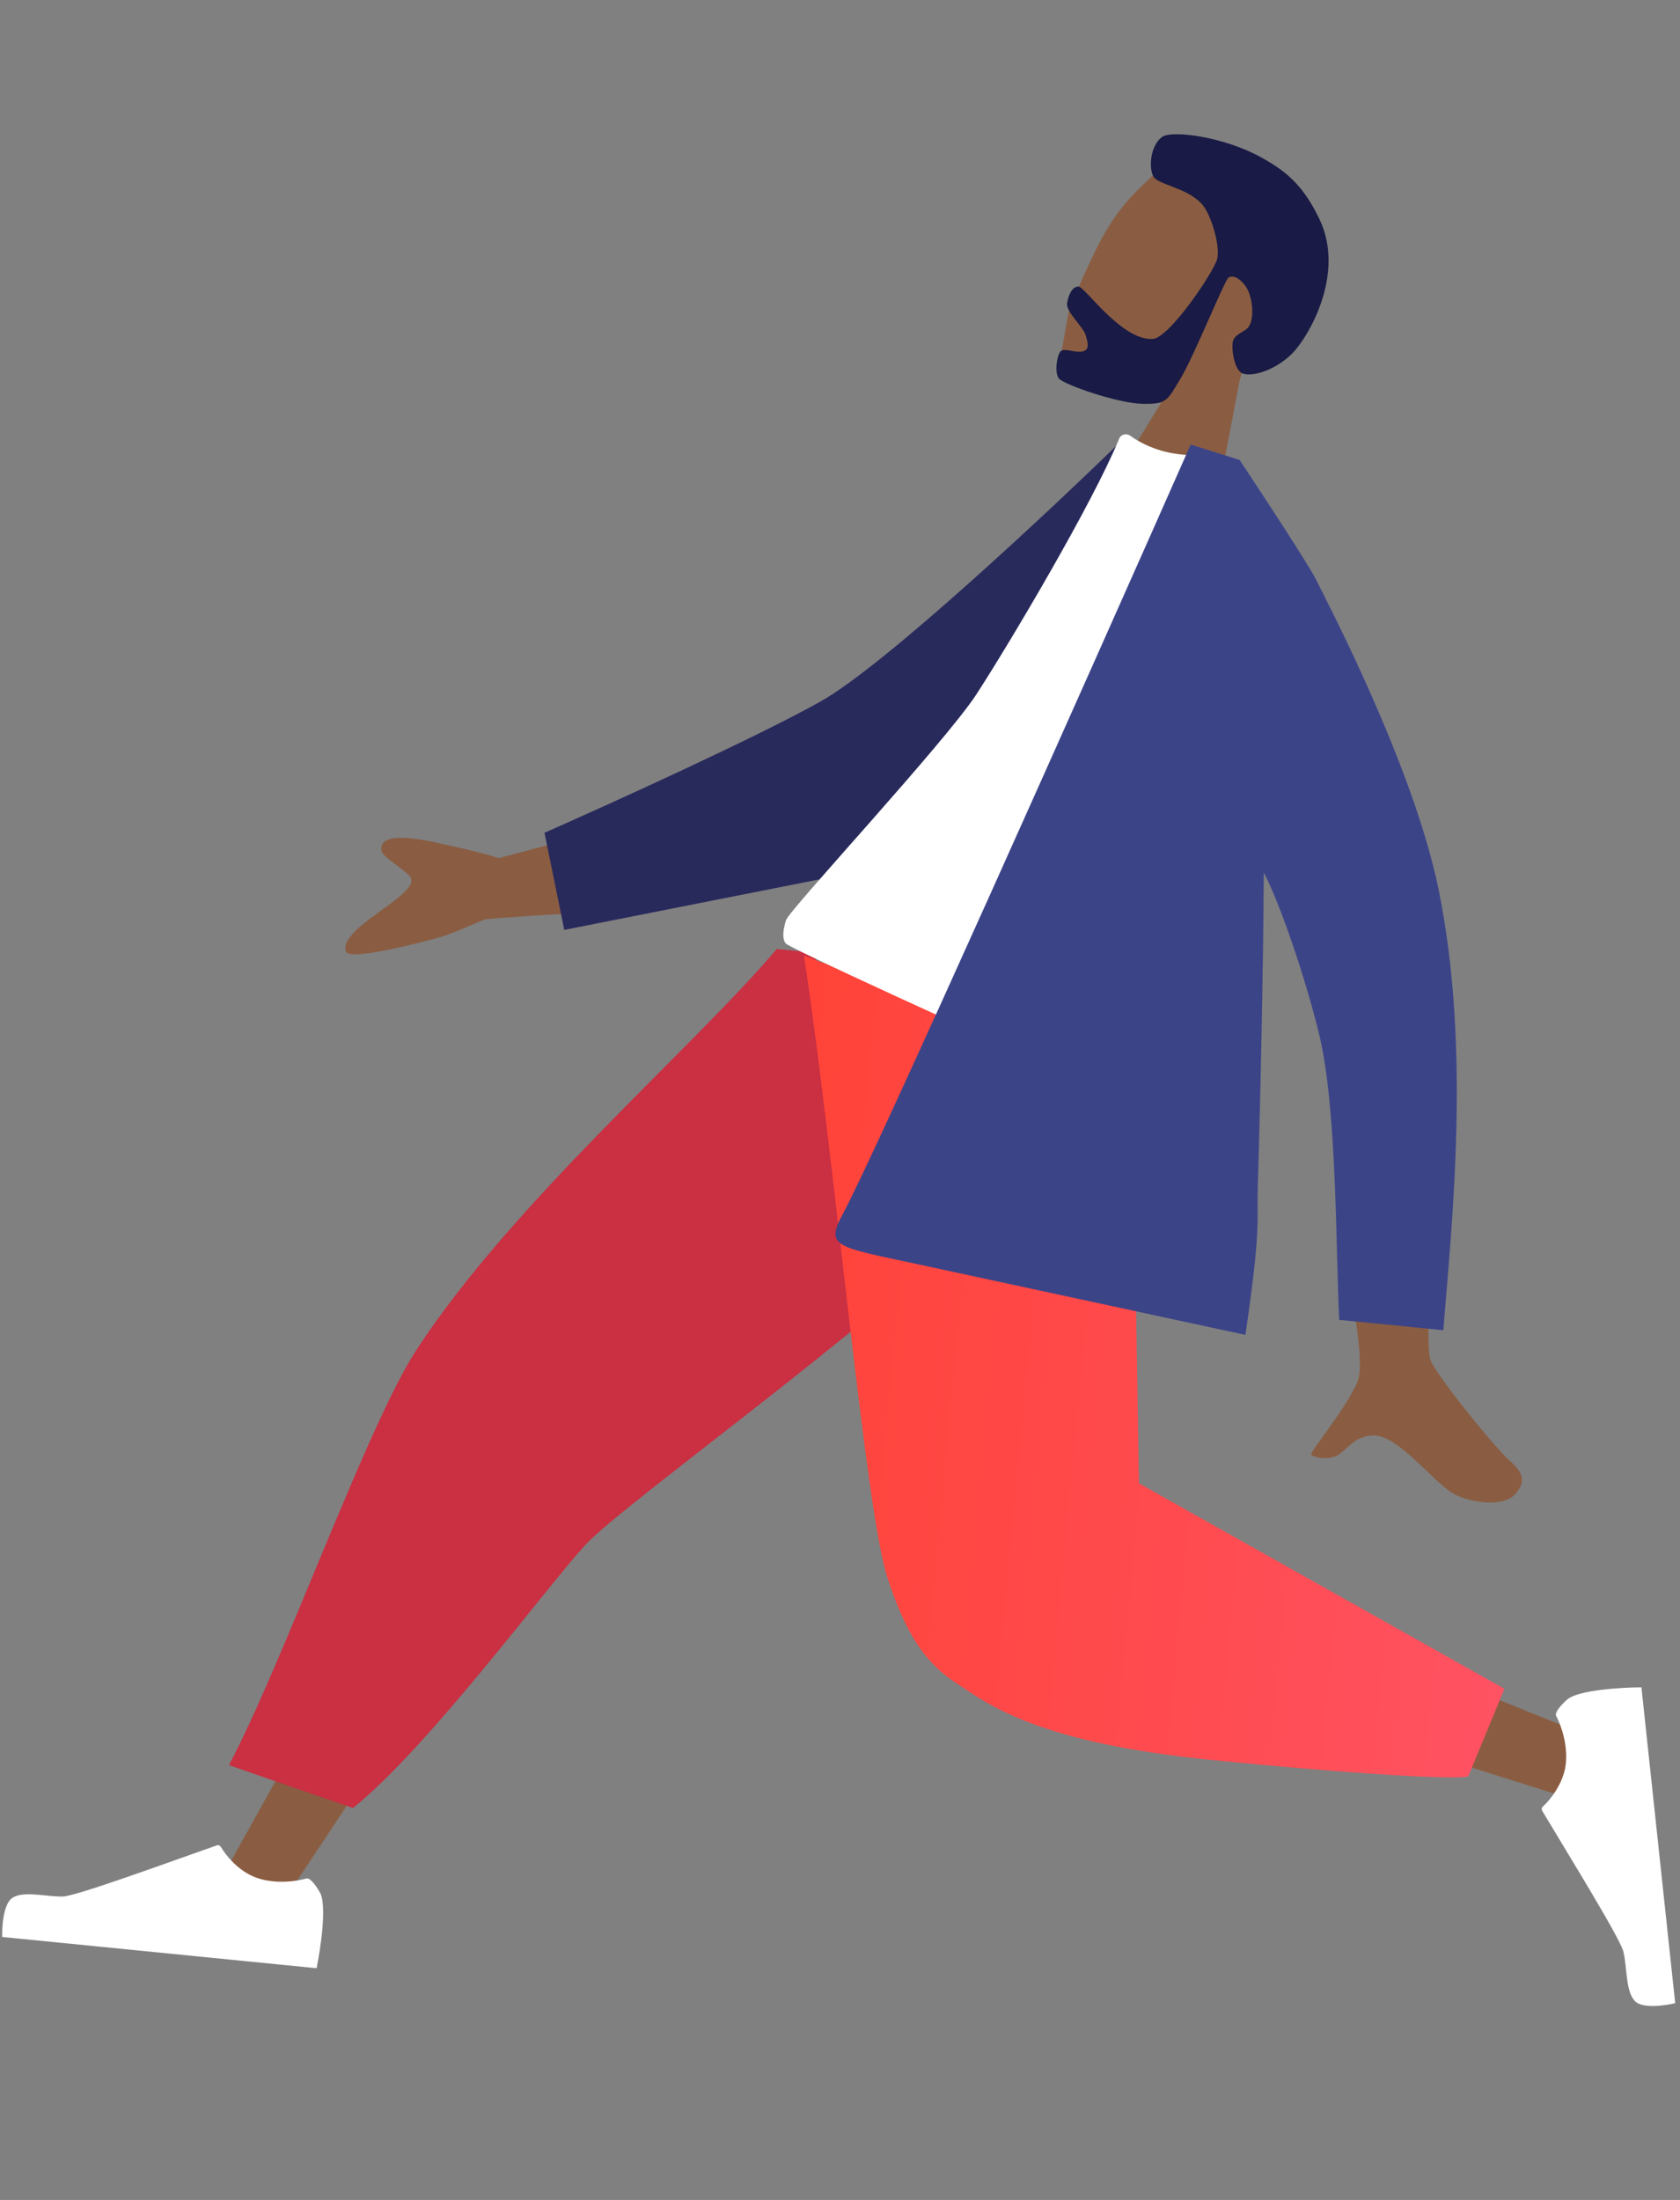 <svg width="262" height="343" viewBox="0 0 262 343" fill="none" xmlns="http://www.w3.org/2000/svg">
<rect x="0" y="0" width="262" height="343" fill="#808080" stroke="none"/>
<path d="M34.337 293.182L43.914 276.002L56.901 277.293L44.175 296.467L34.337 293.182Z" fill="#8A5D42"/>
<path d="M9.825 295.69C11.889 295.637 26.327 290.337 33.821 287.715C34.062 287.63 34.323 287.744 34.451 287.965C35.22 289.292 37.222 291.768 39.956 292.751C42.995 293.845 46.461 293.288 47.813 292.873C48.041 292.786 48.775 293.1 49.892 295.058C51.009 297.015 50.011 303.751 49.373 306.874L0.344 302.001C0.29 300.347 0.532 296.811 1.935 295.895C3.688 294.751 7.195 295.759 9.825 295.69Z" fill="white"/>
<path d="M245.725 280.693L227.044 274.814L225.649 261.769L246.915 270.336L245.725 280.693Z" fill="#8A5D42"/>
<path d="M253.173 304.294C252.699 302.273 244.587 289.156 240.506 282.325C240.375 282.107 240.433 281.831 240.621 281.66C241.755 280.631 243.759 278.15 244.159 275.255C244.603 272.039 243.353 268.744 242.673 267.499C242.541 267.293 242.698 266.506 244.375 265.004C246.052 263.501 252.814 263.093 255.985 263.077L261.252 312.32C259.653 312.715 256.161 313.206 254.983 312.014C253.511 310.526 253.776 306.867 253.173 304.294Z" fill="white"/>
<path d="M171.707 37.387C174.758 31.654 177.964 29.122 180.54 26.666L186.402 26.312L198.69 40.359L193.303 59.417L190.077 76.373L173.348 75.41L181.085 62.784L165.076 57.505L166.783 47.872C167.763 46.06 169.359 41.801 171.707 37.387Z" fill="#8A5D42"/>
<path d="M75.823 143.326C76.463 143.22 87.554 142.407 90.571 142.419L86.636 131.451L77.766 133.797C77.108 133.54 74.172 132.682 67.696 131.298C59.602 129.569 59.314 131.59 59.488 132.657C59.662 133.725 63.717 135.903 64.091 136.938C64.465 137.972 63.238 139.271 59.181 142.135C55.124 144.999 53.2 147.072 54.044 148.467C54.888 149.862 67.509 146.472 69.059 145.981C71.796 145.114 75.022 143.459 75.823 143.326Z" fill="#8A5D42"/>
<path d="M127.932 109.392C137.933 103.793 163.917 79.453 175.659 67.983C174.415 72.804 171.134 84.478 167.966 92.602C164.797 100.727 141.43 125.349 130.142 136.644L87.998 144.982L84.912 129.841C95.086 125.358 117.932 114.991 127.932 109.392Z" fill="#292A5C"/>
<path d="M121.146 147.958L126.666 148.506L150.913 191.565C135.722 206.95 97.316 234.463 91.449 240.705C85.582 246.947 66.917 272.375 55.04 281.901L35.703 275.211C44.177 259.242 57.265 222.225 64.943 210.47C80.027 187.379 107.778 163.691 121.146 147.958Z" fill="#CA2F42"/>
<path d="M138.417 246.054C134.91 235.372 130.325 181.688 125.377 148.999L176.582 168.264L177.619 231.269L234.613 263.305L228.996 276.922C227.838 277.576 211.047 276.603 189.227 274.434C161.953 271.723 154.4 265.963 148.867 262.249C144.257 259.153 141.289 254.806 138.417 246.054Z" fill="url(#paint0_linear)"/>
<path d="M179.426 69.676C182.576 70.978 185.314 70.92 186.504 71.038L147.287 158.788C139.235 155.13 123.013 147.672 122.545 147.098C121.961 146.38 122.091 145.074 122.577 143.474C123.064 141.875 147.422 115.739 152.317 108.189C157.481 100.224 170.354 78.567 174.547 68.374C174.824 67.701 175.699 67.516 176.284 67.947C176.988 68.467 178 69.086 179.426 69.676Z" fill="white"/>
<path d="M211.916 214.672C212.435 212.086 211.547 206.284 211.038 203.706L222.889 203.235C222.781 205.422 222.656 210.201 223.019 211.82C223.474 213.843 233.118 225.68 235.228 227.538C237.339 229.396 238.183 230.799 236.332 232.923C234.482 235.046 229.488 234.36 226.819 232.966C223.702 231.338 218.215 223.869 214.286 223.808C211.012 223.758 209.741 226.653 208.053 227.145C206.364 227.636 204.773 227.149 204.481 226.79C204.189 226.431 211.266 217.904 211.916 214.672Z" fill="#8A5D42"/>
<path d="M131.477 189.193C136.62 179.683 169.763 105.308 185.692 69.309L193.323 71.716C196.841 77.011 204.149 88.154 205.24 90.373C206.604 93.146 220.418 119.348 224.368 138.757C229.435 163.656 226.395 190.936 225.087 207.399L208.852 205.785C208.299 194.851 208.524 172.797 205.732 161.3C203.51 152.149 199.486 140.569 197.094 136.046C197.062 142.966 196.829 162.459 196.155 185.073C195.991 190.569 196.705 191.234 194.226 208.127L143.156 197.119C130.363 194.361 128.623 194.471 131.477 189.193Z" fill="#3C4488"/>
<path d="M181.201 21.368C182.701 20.226 190.942 21.333 196.7 24.546C200.42 26.622 203.161 28.697 205.78 34.186C209.896 42.811 203.955 52.7 201.488 55.149C199.021 57.599 195.498 58.797 193.83 58.24C192.445 57.778 192.01 54.237 192.276 53.236C192.543 52.233 193.454 52.019 194.392 51.305C195.792 50.239 195.398 46.315 194.322 44.736C193.329 43.279 192.25 42.889 191.618 43.256C190.986 43.623 186.207 55.574 184.125 58.986C182.042 62.398 182.082 63.053 178.154 62.961C174.226 62.87 165.821 59.931 165.11 58.988C164.399 58.045 164.873 55.058 165.505 54.691C166.136 54.325 167.426 54.904 168.455 54.842C170.084 54.744 169.679 53.454 169.274 52.163C168.882 50.912 166.172 48.566 166.418 47.237C166.665 45.908 167.192 44.73 168.169 44.671C169.146 44.612 174.89 53.139 179.775 52.844C182.381 52.687 189.279 42.411 189.812 40.407C190.345 38.403 188.853 33.241 187.324 31.684C184.886 29.202 180.613 28.803 179.882 27.532C179.152 26.262 179.326 22.796 181.201 21.368Z" fill="#191A45"/>
<defs>
<linearGradient id="paint0_linear" x1="313.778" y1="289.037" x2="113.591" y2="270.162" gradientUnits="userSpaceOnUse">
<stop stop-color="#FF5C7F"/>
<stop offset="1" stop-color="#FF4338"/>
</linearGradient>
</defs>
</svg>